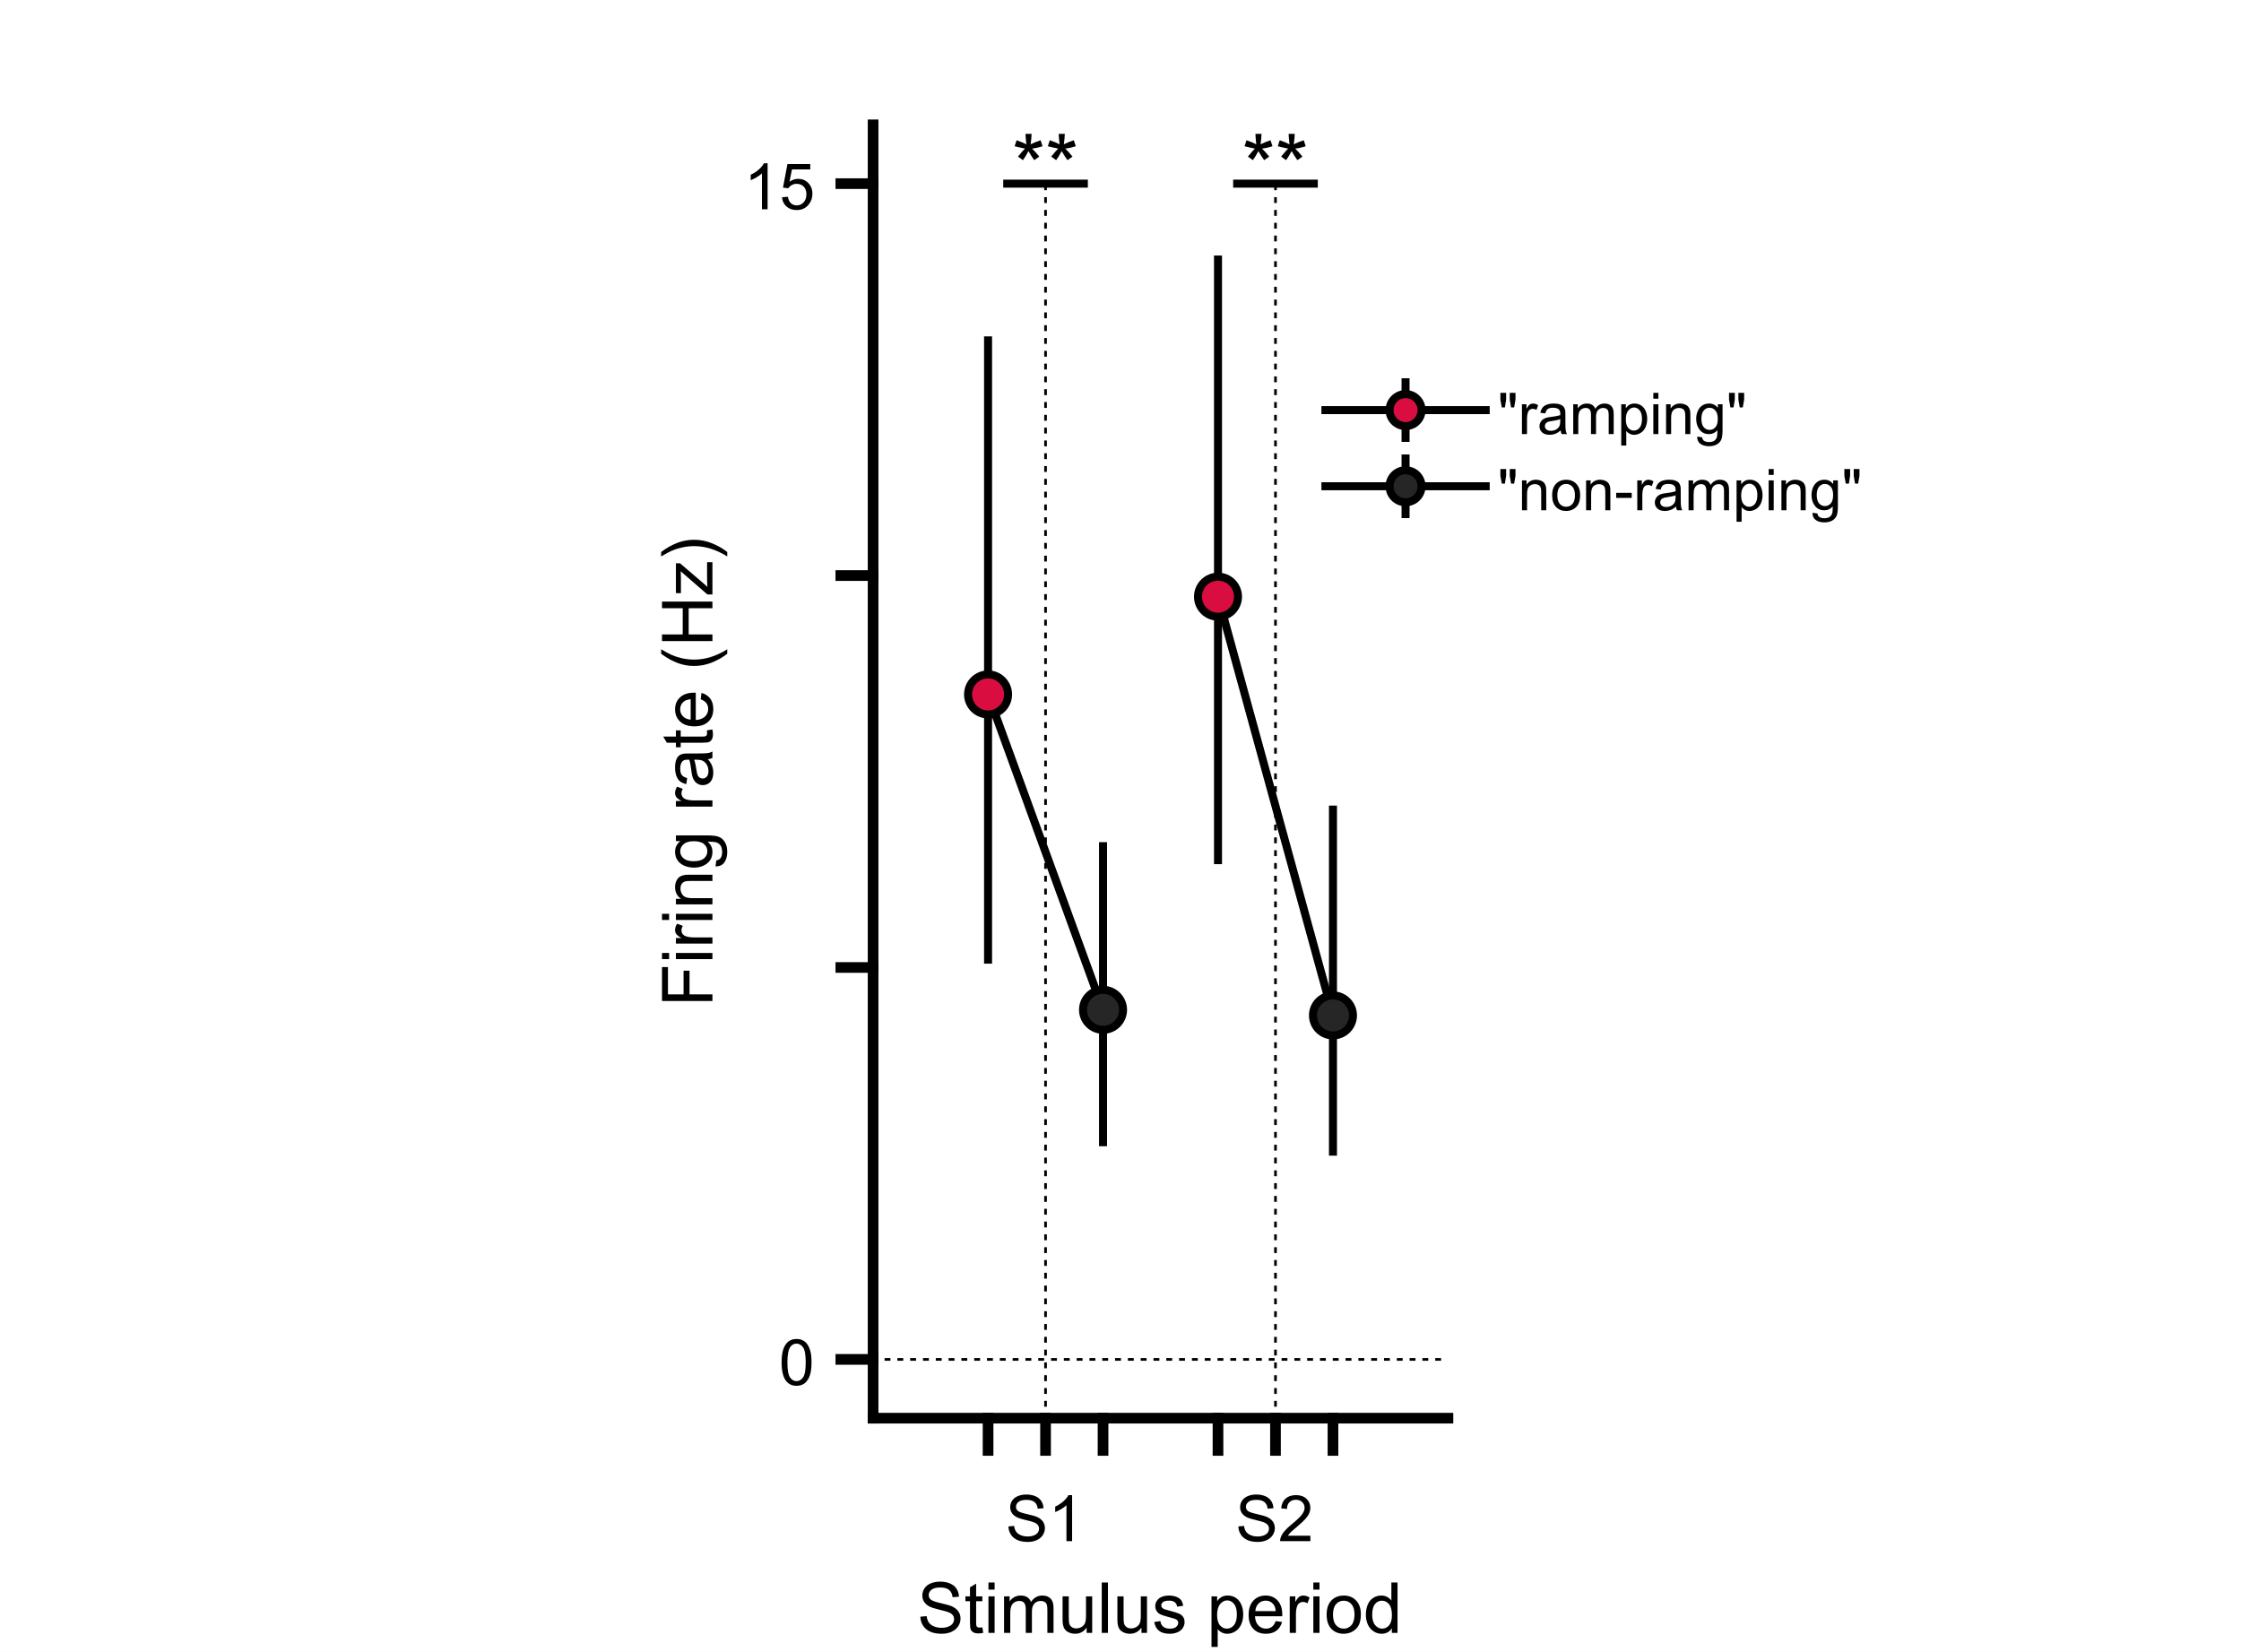 <?xml version="1.0"?>
<!DOCTYPE svg PUBLIC '-//W3C//DTD SVG 1.0//EN'
          'http://www.w3.org/TR/2001/REC-SVG-20010904/DTD/svg10.dtd'>
<svg xmlns:xlink="http://www.w3.org/1999/xlink" style="fill-opacity:1; color-rendering:auto; color-interpolation:auto; text-rendering:auto; stroke:black; stroke-linecap:square; stroke-miterlimit:10; shape-rendering:auto; stroke-opacity:1; fill:black; stroke-dasharray:none; font-weight:normal; stroke-width:1; font-family:'Dialog'; font-style:normal; stroke-linejoin:miter; font-size:12px; stroke-dashoffset:0; image-rendering:auto;" width="700" height="516" xmlns="http://www.w3.org/2000/svg"
><rect width="100%" height="100%" fill="#808080" stroke="none"/><!--Generated by the Batik Graphics2D SVG Generator--><defs id="genericDefs"
  /><g
  ><defs id="defs1"
    ><clipPath clipPathUnits="userSpaceOnUse" id="clipPath1"
      ><path d="M0 0 L700 0 L700 516 L0 516 L0 0 Z"
      /></clipPath
    ></defs
    ><g style="fill:white; stroke:white;"
    ><rect x="0" y="0" width="700" style="clip-path:url(#clipPath1); stroke:none;" height="516"
    /></g
    ><g style="fill:white; text-rendering:optimizeSpeed; color-rendering:optimizeSpeed; image-rendering:optimizeSpeed; shape-rendering:crispEdges; stroke:white; color-interpolation:sRGB;"
    ><rect x="0" width="700" height="516" y="0" style="stroke:none;"
    /></g
    ><g style="text-rendering:geometricPrecision; stroke-width:3.333; color-interpolation:linearRGB; color-rendering:optimizeQuality; image-rendering:optimizeQuality; stroke-linejoin:round;"
    ><line y2="443" style="fill:none;" x1="272.722" x2="452.278" y1="443"
      /><line y2="453.075" style="fill:none;" x1="308.633" x2="308.633" y1="443"
      /><line y2="453.075" style="fill:none;" x1="326.589" x2="326.589" y1="443"
      /><line y2="453.075" style="fill:none;" x1="344.544" x2="344.544" y1="443"
      /><line y2="453.075" style="fill:none;" x1="380.456" x2="380.456" y1="443"
      /><line y2="453.075" style="fill:none;" x1="398.411" x2="398.411" y1="443"
      /><line y2="453.075" style="fill:none;" x1="416.367" x2="416.367" y1="443"
    /></g
    ><g transform="translate(326.589,460.408)" style="font-size:20px; text-rendering:geometricPrecision; color-rendering:optimizeQuality; image-rendering:optimizeQuality; font-family:'SansSerif'; color-interpolation:linearRGB;"
    ><path style="stroke:none;" d="M-11.594 16.406 L-9.812 16.25 Q-9.688 17.312 -9.227 18 Q-8.766 18.688 -7.789 19.117 Q-6.812 19.547 -5.578 19.547 Q-4.5 19.547 -3.672 19.227 Q-2.844 18.906 -2.438 18.344 Q-2.031 17.781 -2.031 17.109 Q-2.031 16.438 -2.422 15.938 Q-2.812 15.438 -3.703 15.094 Q-4.281 14.859 -6.258 14.391 Q-8.234 13.922 -9.016 13.5 Q-10.047 12.969 -10.547 12.172 Q-11.047 11.375 -11.047 10.391 Q-11.047 9.297 -10.438 8.359 Q-9.828 7.422 -8.641 6.93 Q-7.453 6.438 -6.016 6.438 Q-4.422 6.438 -3.203 6.953 Q-1.984 7.469 -1.336 8.461 Q-0.688 9.453 -0.641 10.719 L-2.453 10.859 Q-2.594 9.5 -3.438 8.805 Q-4.281 8.109 -5.938 8.109 Q-7.656 8.109 -8.445 8.742 Q-9.234 9.375 -9.234 10.25 Q-9.234 11.031 -8.672 11.531 Q-8.125 12.031 -5.812 12.547 Q-3.5 13.062 -2.641 13.453 Q-1.391 14.031 -0.797 14.914 Q-0.203 15.797 -0.203 16.953 Q-0.203 18.094 -0.859 19.109 Q-1.516 20.125 -2.742 20.688 Q-3.969 21.25 -5.5 21.25 Q-7.438 21.25 -8.75 20.68 Q-10.062 20.109 -10.812 18.969 Q-11.562 17.828 -11.594 16.406 ZM8.293 21 L6.527 21 L6.527 9.797 Q5.902 10.406 4.871 11.008 Q3.84 11.609 3.012 11.922 L3.012 10.219 Q4.496 9.531 5.598 8.539 Q6.699 7.547 7.152 6.625 L8.293 6.625 L8.293 21 Z"
    /></g
    ><g transform="translate(398.411,460.408)" style="font-size:20px; text-rendering:geometricPrecision; color-rendering:optimizeQuality; image-rendering:optimizeQuality; font-family:'SansSerif'; color-interpolation:linearRGB;"
    ><path style="stroke:none;" d="M-11.594 16.406 L-9.812 16.25 Q-9.688 17.312 -9.227 18 Q-8.766 18.688 -7.789 19.117 Q-6.812 19.547 -5.578 19.547 Q-4.5 19.547 -3.672 19.227 Q-2.844 18.906 -2.438 18.344 Q-2.031 17.781 -2.031 17.109 Q-2.031 16.438 -2.422 15.938 Q-2.812 15.438 -3.703 15.094 Q-4.281 14.859 -6.258 14.391 Q-8.234 13.922 -9.016 13.5 Q-10.047 12.969 -10.547 12.172 Q-11.047 11.375 -11.047 10.391 Q-11.047 9.297 -10.438 8.359 Q-9.828 7.422 -8.641 6.93 Q-7.453 6.438 -6.016 6.438 Q-4.422 6.438 -3.203 6.953 Q-1.984 7.469 -1.336 8.461 Q-0.688 9.453 -0.641 10.719 L-2.453 10.859 Q-2.594 9.5 -3.438 8.805 Q-4.281 8.109 -5.938 8.109 Q-7.656 8.109 -8.445 8.742 Q-9.234 9.375 -9.234 10.25 Q-9.234 11.031 -8.672 11.531 Q-8.125 12.031 -5.812 12.547 Q-3.5 13.062 -2.641 13.453 Q-1.391 14.031 -0.797 14.914 Q-0.203 15.797 -0.203 16.953 Q-0.203 18.094 -0.859 19.109 Q-1.516 20.125 -2.742 20.688 Q-3.969 21.25 -5.5 21.25 Q-7.438 21.25 -8.75 20.68 Q-10.062 20.109 -10.812 18.969 Q-11.562 17.828 -11.594 16.406 ZM10.902 19.312 L10.902 21 L1.449 21 Q1.434 20.359 1.652 19.781 Q2.012 18.812 2.809 17.875 Q3.606 16.938 5.106 15.703 Q7.449 13.797 8.27 12.68 Q9.09 11.562 9.09 10.562 Q9.09 9.516 8.34 8.797 Q7.59 8.078 6.387 8.078 Q5.121 8.078 4.356 8.844 Q3.59 9.609 3.59 10.953 L1.777 10.766 Q1.965 8.75 3.176 7.688 Q4.387 6.625 6.434 6.625 Q8.48 6.625 9.684 7.766 Q10.887 8.906 10.887 10.594 Q10.887 11.453 10.535 12.289 Q10.184 13.125 9.371 14.039 Q8.559 14.953 6.668 16.562 Q5.074 17.891 4.629 18.359 Q4.184 18.828 3.887 19.312 L10.902 19.312 Z"
    /></g
    ><g transform="translate(362.5,487.075)" style="font-size:22px; text-rendering:geometricPrecision; color-rendering:optimizeQuality; image-rendering:optimizeQuality; font-family:'SansSerif'; color-interpolation:linearRGB;"
    ><path style="stroke:none;" d="M-75.016 17.938 L-73.047 17.766 Q-72.906 18.953 -72.398 19.711 Q-71.891 20.469 -70.812 20.938 Q-69.734 21.406 -68.391 21.406 Q-67.203 21.406 -66.289 21.047 Q-65.375 20.688 -64.93 20.07 Q-64.484 19.453 -64.484 18.719 Q-64.484 17.984 -64.914 17.43 Q-65.344 16.875 -66.328 16.5 Q-66.969 16.25 -69.141 15.734 Q-71.312 15.219 -72.172 14.75 Q-73.297 14.156 -73.852 13.281 Q-74.406 12.406 -74.406 11.328 Q-74.406 10.125 -73.734 9.094 Q-73.062 8.062 -71.758 7.523 Q-70.453 6.984 -68.859 6.984 Q-67.109 6.984 -65.773 7.547 Q-64.438 8.109 -63.719 9.203 Q-63 10.297 -62.953 11.688 L-64.953 11.844 Q-65.109 10.344 -66.039 9.578 Q-66.969 8.812 -68.781 8.812 Q-70.672 8.812 -71.539 9.508 Q-72.406 10.203 -72.406 11.188 Q-72.406 12.031 -71.781 12.578 Q-71.188 13.125 -68.648 13.703 Q-66.109 14.281 -65.156 14.703 Q-63.781 15.344 -63.125 16.312 Q-62.469 17.281 -62.469 18.547 Q-62.469 19.812 -63.195 20.922 Q-63.922 22.031 -65.266 22.648 Q-66.609 23.266 -68.297 23.266 Q-70.438 23.266 -71.883 22.641 Q-73.328 22.016 -74.148 20.766 Q-74.969 19.516 -75.016 17.938 ZM-55.654 21.266 L-55.373 22.984 Q-56.185 23.156 -56.842 23.156 Q-57.889 23.156 -58.467 22.82 Q-59.045 22.484 -59.279 21.945 Q-59.514 21.406 -59.514 19.656 L-59.514 13.094 L-60.935 13.094 L-60.935 11.594 L-59.514 11.594 L-59.514 8.766 L-57.592 7.609 L-57.592 11.594 L-55.654 11.594 L-55.654 13.094 L-57.592 13.094 L-57.592 19.766 Q-57.592 20.594 -57.49 20.828 Q-57.389 21.062 -57.162 21.203 Q-56.935 21.344 -56.498 21.344 Q-56.185 21.344 -55.654 21.266 ZM-53.745 9.469 L-53.745 7.25 L-51.823 7.25 L-51.823 9.469 L-53.745 9.469 ZM-53.745 23 L-53.745 11.594 L-51.823 11.594 L-51.823 23 L-53.745 23 ZM-48.873 23 L-48.873 11.594 L-47.139 11.594 L-47.139 13.188 Q-46.607 12.359 -45.717 11.844 Q-44.826 11.328 -43.685 11.328 Q-42.42 11.328 -41.607 11.859 Q-40.795 12.391 -40.467 13.328 Q-39.107 11.328 -36.935 11.328 Q-35.248 11.328 -34.334 12.273 Q-33.42 13.219 -33.42 15.172 L-33.42 23 L-35.342 23 L-35.342 15.812 Q-35.342 14.656 -35.529 14.141 Q-35.717 13.625 -36.209 13.32 Q-36.701 13.016 -37.373 13.016 Q-38.576 13.016 -39.373 13.812 Q-40.17 14.609 -40.17 16.375 L-40.17 23 L-42.092 23 L-42.092 15.594 Q-42.092 14.297 -42.568 13.656 Q-43.045 13.016 -44.123 13.016 Q-44.935 13.016 -45.631 13.445 Q-46.326 13.875 -46.631 14.695 Q-46.935 15.516 -46.935 17.078 L-46.935 23 L-48.873 23 ZM-23.078 23 L-23.078 21.328 Q-24.406 23.266 -26.688 23.266 Q-27.703 23.266 -28.578 22.875 Q-29.453 22.484 -29.875 21.898 Q-30.297 21.312 -30.469 20.469 Q-30.594 19.891 -30.594 18.656 L-30.594 11.594 L-28.656 11.594 L-28.656 17.922 Q-28.656 19.438 -28.547 19.953 Q-28.359 20.719 -27.766 21.156 Q-27.172 21.594 -26.312 21.594 Q-25.438 21.594 -24.672 21.148 Q-23.906 20.703 -23.594 19.938 Q-23.281 19.172 -23.281 17.703 L-23.281 11.594 L-21.344 11.594 L-21.344 23 L-23.078 23 ZM-18.358 23 L-18.358 7.25 L-16.421 7.25 L-16.421 23 L-18.358 23 ZM-5.955 23 L-5.955 21.328 Q-7.283 23.266 -9.565 23.266 Q-10.58 23.266 -11.455 22.875 Q-12.33 22.484 -12.752 21.898 Q-13.174 21.312 -13.346 20.469 Q-13.471 19.891 -13.471 18.656 L-13.471 11.594 L-11.533 11.594 L-11.533 17.922 Q-11.533 19.438 -11.424 19.953 Q-11.236 20.719 -10.643 21.156 Q-10.049 21.594 -9.19 21.594 Q-8.315 21.594 -7.549 21.148 Q-6.783 20.703 -6.471 19.938 Q-6.158 19.172 -6.158 17.703 L-6.158 11.594 L-4.221 11.594 L-4.221 23 L-5.955 23 ZM-1.97 19.594 L-0.048 19.297 Q0.108 20.438 0.843 21.055 Q1.577 21.672 2.905 21.672 Q4.233 21.672 4.882 21.125 Q5.53 20.578 5.53 19.859 Q5.53 19.203 4.952 18.828 Q4.561 18.562 2.983 18.172 Q0.843 17.625 0.022 17.234 Q-0.798 16.844 -1.22 16.148 Q-1.642 15.453 -1.642 14.625 Q-1.642 13.859 -1.29 13.211 Q-0.939 12.562 -0.345 12.125 Q0.108 11.797 0.89 11.562 Q1.671 11.328 2.562 11.328 Q3.905 11.328 4.921 11.719 Q5.936 12.109 6.421 12.766 Q6.905 13.422 7.077 14.531 L5.186 14.797 Q5.061 13.906 4.444 13.414 Q3.827 12.922 2.702 12.922 Q1.358 12.922 0.796 13.359 Q0.233 13.797 0.233 14.391 Q0.233 14.766 0.468 15.078 Q0.702 15.391 1.202 15.594 Q1.499 15.688 2.905 16.078 Q4.968 16.625 5.78 16.977 Q6.593 17.328 7.054 17.992 Q7.515 18.656 7.515 19.641 Q7.515 20.609 6.952 21.469 Q6.39 22.328 5.319 22.797 Q4.249 23.266 2.905 23.266 Q0.686 23.266 -0.477 22.336 Q-1.642 21.406 -1.97 19.594 ZM15.924 27.375 L15.924 11.594 L17.689 11.594 L17.689 13.078 Q18.299 12.203 19.088 11.766 Q19.877 11.328 20.986 11.328 Q22.455 11.328 23.572 12.086 Q24.689 12.844 25.26 14.211 Q25.83 15.578 25.83 17.203 Q25.83 18.953 25.197 20.359 Q24.564 21.766 23.369 22.516 Q22.174 23.266 20.846 23.266 Q19.893 23.266 19.119 22.852 Q18.346 22.438 17.861 21.812 L17.861 27.375 L15.924 27.375 ZM17.674 17.359 Q17.674 19.562 18.564 20.617 Q19.455 21.672 20.721 21.672 Q22.018 21.672 22.932 20.578 Q23.846 19.484 23.846 17.203 Q23.846 15.016 22.947 13.93 Q22.049 12.844 20.814 12.844 Q19.58 12.844 18.627 14 Q17.674 15.156 17.674 17.359 ZM35.972 19.328 L37.972 19.578 Q37.487 21.328 36.214 22.297 Q34.94 23.266 32.94 23.266 Q30.44 23.266 28.98 21.719 Q27.519 20.172 27.519 17.391 Q27.519 14.516 28.995 12.922 Q30.472 11.328 32.847 11.328 Q35.128 11.328 36.581 12.891 Q38.034 14.453 38.034 17.281 Q38.034 17.453 38.019 17.797 L29.503 17.797 Q29.612 19.672 30.573 20.672 Q31.534 21.672 32.956 21.672 Q34.019 21.672 34.769 21.109 Q35.519 20.547 35.972 19.328 ZM29.612 16.203 L35.987 16.203 Q35.862 14.766 35.253 14.047 Q34.331 12.922 32.862 12.922 Q31.534 12.922 30.628 13.812 Q29.722 14.703 29.612 16.203 ZM40.363 23 L40.363 11.594 L42.113 11.594 L42.113 13.328 Q42.77 12.109 43.34 11.719 Q43.91 11.328 44.582 11.328 Q45.566 11.328 46.566 11.953 L45.91 13.75 Q45.191 13.328 44.488 13.328 Q43.848 13.328 43.348 13.711 Q42.848 14.094 42.629 14.766 Q42.301 15.797 42.301 17.031 L42.301 23 L40.363 23 ZM47.736 9.469 L47.736 7.25 L49.658 7.25 L49.658 9.469 L47.736 9.469 ZM47.736 23 L47.736 11.594 L49.658 11.594 L49.658 23 L47.736 23 ZM51.89 17.297 Q51.89 14.125 53.655 12.594 Q55.124 11.328 57.233 11.328 Q59.593 11.328 61.085 12.875 Q62.577 14.422 62.577 17.141 Q62.577 19.344 61.913 20.602 Q61.249 21.859 59.991 22.562 Q58.733 23.266 57.233 23.266 Q54.843 23.266 53.366 21.727 Q51.89 20.188 51.89 17.297 ZM53.874 17.297 Q53.874 19.484 54.827 20.578 Q55.78 21.672 57.233 21.672 Q58.671 21.672 59.632 20.57 Q60.593 19.469 60.593 17.234 Q60.593 15.109 59.632 14.023 Q58.671 12.938 57.233 12.938 Q55.78 12.938 54.827 14.023 Q53.874 15.109 53.874 17.297 ZM72.25 23 L72.25 21.562 Q71.156 23.266 69.047 23.266 Q67.688 23.266 66.547 22.508 Q65.406 21.75 64.773 20.406 Q64.141 19.062 64.141 17.312 Q64.141 15.594 64.711 14.203 Q65.281 12.812 66.422 12.07 Q67.562 11.328 68.969 11.328 Q70 11.328 70.805 11.766 Q71.609 12.203 72.109 12.906 L72.109 7.25 L74.031 7.25 L74.031 23 L72.25 23 ZM66.125 17.312 Q66.125 19.5 67.055 20.586 Q67.984 21.672 69.234 21.672 Q70.5 21.672 71.391 20.633 Q72.281 19.594 72.281 17.469 Q72.281 15.125 71.375 14.031 Q70.469 12.938 69.156 12.938 Q67.859 12.938 66.992 13.992 Q66.125 15.047 66.125 17.312 Z"
    /></g
    ><g style="text-rendering:geometricPrecision; stroke-width:3.333; color-interpolation:linearRGB; color-rendering:optimizeQuality; image-rendering:optimizeQuality; stroke-linejoin:round;"
    ><line y2="39" style="fill:none;" x1="272.722" x2="272.722" y1="443"
      /><line y2="424.636" style="fill:none;" x1="272.722" x2="262.647" y1="424.636"
      /><line y2="302.212" style="fill:none;" x1="272.722" x2="262.647" y1="302.212"
      /><line y2="179.788" style="fill:none;" x1="272.722" x2="262.647" y1="179.788"
      /><line y2="57.364" style="fill:none;" x1="272.722" x2="262.647" y1="57.364"
    /></g
    ><g transform="translate(255.314,424.636)" style="font-size:20px; text-rendering:geometricPrecision; color-rendering:optimizeQuality; image-rendering:optimizeQuality; font-family:'SansSerif'; color-interpolation:linearRGB;"
    ><path style="stroke:none;" d="M-11.172 0.938 Q-11.172 -1.594 -10.648 -3.148 Q-10.125 -4.703 -9.094 -5.539 Q-8.062 -6.375 -6.5 -6.375 Q-5.344 -6.375 -4.477 -5.914 Q-3.609 -5.453 -3.047 -4.578 Q-2.484 -3.703 -2.156 -2.445 Q-1.828 -1.188 -1.828 0.938 Q-1.828 3.453 -2.352 5 Q-2.875 6.547 -3.898 7.398 Q-4.922 8.25 -6.5 8.25 Q-8.578 8.25 -9.75 6.766 Q-11.172 4.969 -11.172 0.938 ZM-9.359 0.938 Q-9.359 4.469 -8.539 5.633 Q-7.719 6.797 -6.5 6.797 Q-5.297 6.797 -4.469 5.625 Q-3.641 4.453 -3.641 0.938 Q-3.641 -2.594 -4.469 -3.758 Q-5.297 -4.922 -6.516 -4.922 Q-7.734 -4.922 -8.453 -3.891 Q-9.359 -2.594 -9.359 0.938 Z"
    /></g
    ><g transform="translate(255.314,57.364)" style="font-size:20px; text-rendering:geometricPrecision; color-rendering:optimizeQuality; image-rendering:optimizeQuality; font-family:'SansSerif'; color-interpolation:linearRGB;"
    ><path style="stroke:none;" d="M-15.547 8 L-17.312 8 L-17.312 -3.203 Q-17.938 -2.594 -18.969 -1.992 Q-20 -1.391 -20.828 -1.078 L-20.828 -2.781 Q-19.344 -3.469 -18.242 -4.461 Q-17.141 -5.453 -16.688 -6.375 L-15.547 -6.375 L-15.547 8 ZM-11.049 4.25 L-9.205 4.094 Q-9.002 5.438 -8.252 6.117 Q-7.502 6.797 -6.439 6.797 Q-5.174 6.797 -4.299 5.844 Q-3.424 4.891 -3.424 3.297 Q-3.424 1.797 -4.268 0.93 Q-5.111 0.062 -6.471 0.062 Q-7.33 0.062 -8.01 0.445 Q-8.69 0.828 -9.08 1.453 L-10.736 1.234 L-9.346 -6.125 L-2.221 -6.125 L-2.221 -4.438 L-7.939 -4.438 L-8.705 -0.594 Q-7.424 -1.5 -6.002 -1.5 Q-4.127 -1.5 -2.838 -0.195 Q-1.549 1.109 -1.549 3.141 Q-1.549 5.094 -2.689 6.5 Q-4.064 8.25 -6.439 8.25 Q-8.393 8.25 -9.635 7.156 Q-10.877 6.062 -11.049 4.25 Z"
    /></g
    ><g transform="translate(227.536,241) rotate(-90)" style="font-size:22px; text-rendering:geometricPrecision; color-rendering:optimizeQuality; image-rendering:optimizeQuality; font-family:'SansSerif'; color-interpolation:linearRGB;"
    ><path style="stroke:none;" d="M-71.688 -5 L-71.688 -20.75 L-61.078 -20.75 L-61.078 -18.891 L-69.609 -18.891 L-69.609 -14.016 L-62.219 -14.016 L-62.219 -12.156 L-69.609 -12.156 L-69.609 -5 L-71.688 -5 ZM-58.593 -18.531 L-58.593 -20.75 L-56.671 -20.75 L-56.671 -18.531 L-58.593 -18.531 ZM-58.593 -5 L-58.593 -16.406 L-56.671 -16.406 L-56.671 -5 L-58.593 -5 ZM-53.752 -5 L-53.752 -16.406 L-52.002 -16.406 L-52.002 -14.672 Q-51.346 -15.891 -50.775 -16.281 Q-50.205 -16.672 -49.533 -16.672 Q-48.549 -16.672 -47.549 -16.047 L-48.205 -14.25 Q-48.924 -14.672 -49.627 -14.672 Q-50.268 -14.672 -50.768 -14.289 Q-51.268 -13.906 -51.486 -13.234 Q-51.815 -12.203 -51.815 -10.969 L-51.815 -5 L-53.752 -5 ZM-46.379 -18.531 L-46.379 -20.75 L-44.457 -20.75 L-44.457 -18.531 L-46.379 -18.531 ZM-46.379 -5 L-46.379 -16.406 L-44.457 -16.406 L-44.457 -5 L-46.379 -5 ZM-41.507 -5 L-41.507 -16.406 L-39.773 -16.406 L-39.773 -14.781 Q-38.507 -16.672 -36.132 -16.672 Q-35.101 -16.672 -34.241 -16.297 Q-33.382 -15.922 -32.952 -15.32 Q-32.523 -14.719 -32.351 -13.891 Q-32.241 -13.359 -32.241 -12.016 L-32.241 -5 L-34.179 -5 L-34.179 -11.938 Q-34.179 -13.125 -34.398 -13.711 Q-34.616 -14.297 -35.194 -14.641 Q-35.773 -14.984 -36.554 -14.984 Q-37.788 -14.984 -38.679 -14.203 Q-39.569 -13.422 -39.569 -11.234 L-39.569 -5 L-41.507 -5 ZM-29.631 -4.047 L-27.756 -3.781 Q-27.631 -2.906 -27.1 -2.5 Q-26.381 -1.969 -25.131 -1.969 Q-23.787 -1.969 -23.053 -2.508 Q-22.318 -3.047 -22.068 -4.016 Q-21.912 -4.609 -21.928 -6.5 Q-23.193 -5 -25.084 -5 Q-27.443 -5 -28.732 -6.695 Q-30.021 -8.391 -30.021 -10.766 Q-30.021 -12.406 -29.428 -13.781 Q-28.834 -15.156 -27.709 -15.914 Q-26.584 -16.672 -25.068 -16.672 Q-23.053 -16.672 -21.74 -15.031 L-21.74 -16.406 L-19.959 -16.406 L-19.959 -6.547 Q-19.959 -3.875 -20.506 -2.766 Q-21.053 -1.656 -22.225 -1.016 Q-23.396 -0.375 -25.115 -0.375 Q-27.162 -0.375 -28.42 -1.289 Q-29.678 -2.203 -29.631 -4.047 ZM-28.021 -10.906 Q-28.021 -8.656 -27.131 -7.625 Q-26.24 -6.594 -24.896 -6.594 Q-23.568 -6.594 -22.67 -7.625 Q-21.771 -8.656 -21.771 -10.844 Q-21.771 -12.938 -22.701 -14 Q-23.631 -15.062 -24.928 -15.062 Q-26.225 -15.062 -27.123 -14.016 Q-28.021 -12.969 -28.021 -10.906 ZM-10.955 -5 L-10.955 -16.406 L-9.205 -16.406 L-9.205 -14.672 Q-8.549 -15.891 -7.979 -16.281 Q-7.408 -16.672 -6.736 -16.672 Q-5.752 -16.672 -4.752 -16.047 L-5.408 -14.25 Q-6.127 -14.672 -6.83 -14.672 Q-7.471 -14.672 -7.971 -14.289 Q-8.471 -13.906 -8.69 -13.234 Q-9.018 -12.203 -9.018 -10.969 L-9.018 -5 L-10.955 -5 ZM3.84 -6.406 Q2.777 -5.5 1.777 -5.117 Q0.777 -4.734 -0.363 -4.734 Q-2.238 -4.734 -3.246 -5.656 Q-4.254 -6.578 -4.254 -8.016 Q-4.254 -8.844 -3.871 -9.539 Q-3.488 -10.234 -2.871 -10.648 Q-2.254 -11.062 -1.488 -11.281 Q-0.91 -11.438 0.231 -11.578 Q2.574 -11.859 3.684 -12.234 Q3.699 -12.641 3.699 -12.75 Q3.699 -13.922 3.152 -14.406 Q2.402 -15.062 0.949 -15.062 Q-0.426 -15.062 -1.074 -14.586 Q-1.723 -14.109 -2.035 -12.891 L-3.926 -13.156 Q-3.66 -14.375 -3.074 -15.117 Q-2.488 -15.859 -1.371 -16.266 Q-0.254 -16.672 1.23 -16.672 Q2.684 -16.672 3.598 -16.328 Q4.512 -15.984 4.941 -15.461 Q5.371 -14.938 5.543 -14.141 Q5.637 -13.641 5.637 -12.359 L5.637 -9.781 Q5.637 -7.078 5.762 -6.367 Q5.887 -5.656 6.246 -5 L4.231 -5 Q3.934 -5.609 3.84 -6.406 ZM3.684 -10.719 Q2.637 -10.297 0.527 -10 Q-0.66 -9.828 -1.16 -9.609 Q-1.66 -9.391 -1.926 -8.977 Q-2.191 -8.562 -2.191 -8.062 Q-2.191 -7.281 -1.605 -6.766 Q-1.02 -6.25 0.105 -6.25 Q1.23 -6.25 2.098 -6.742 Q2.965 -7.234 3.371 -8.078 Q3.684 -8.734 3.684 -10.016 L3.684 -10.719 ZM12.856 -6.734 L13.138 -5.016 Q12.325 -4.844 11.669 -4.844 Q10.622 -4.844 10.044 -5.18 Q9.466 -5.516 9.231 -6.055 Q8.997 -6.594 8.997 -8.344 L8.997 -14.906 L7.575 -14.906 L7.575 -16.406 L8.997 -16.406 L8.997 -19.234 L10.919 -20.391 L10.919 -16.406 L12.856 -16.406 L12.856 -14.906 L10.919 -14.906 L10.919 -8.234 Q10.919 -7.406 11.021 -7.172 Q11.122 -6.938 11.349 -6.797 Q11.575 -6.656 12.013 -6.656 Q12.325 -6.656 12.856 -6.734 ZM22.562 -8.672 L24.562 -8.422 Q24.078 -6.672 22.805 -5.703 Q21.531 -4.734 19.531 -4.734 Q17.031 -4.734 15.57 -6.281 Q14.109 -7.828 14.109 -10.609 Q14.109 -13.484 15.586 -15.078 Q17.062 -16.672 19.438 -16.672 Q21.719 -16.672 23.172 -15.109 Q24.625 -13.547 24.625 -10.719 Q24.625 -10.547 24.609 -10.203 L16.094 -10.203 Q16.203 -8.328 17.164 -7.328 Q18.125 -6.328 19.547 -6.328 Q20.609 -6.328 21.359 -6.891 Q22.109 -7.453 22.562 -8.672 ZM16.203 -11.797 L22.578 -11.797 Q22.453 -13.234 21.844 -13.953 Q20.922 -15.078 19.453 -15.078 Q18.125 -15.078 17.219 -14.188 Q16.312 -13.297 16.203 -11.797 ZM36.785 -0.375 Q35.191 -2.391 34.082 -5.094 Q32.973 -7.797 32.973 -10.703 Q32.973 -13.266 33.801 -15.609 Q34.77 -18.328 36.785 -21.016 L38.176 -21.016 Q36.879 -18.781 36.457 -17.828 Q35.801 -16.344 35.426 -14.734 Q34.957 -12.719 34.957 -10.688 Q34.957 -5.531 38.176 -0.375 L36.785 -0.375 ZM40.736 -5 L40.736 -20.75 L42.815 -20.75 L42.815 -14.281 L51.002 -14.281 L51.002 -20.75 L53.08 -20.75 L53.08 -5 L51.002 -5 L51.002 -12.422 L42.815 -12.422 L42.815 -5 L40.736 -5 ZM55.296 -5 L55.296 -6.562 L62.546 -14.906 Q61.312 -14.844 60.374 -14.844 L55.718 -14.844 L55.718 -16.406 L65.046 -16.406 L65.046 -15.125 L58.858 -7.891 L57.671 -6.562 Q58.968 -6.672 60.108 -6.672 L65.39 -6.672 L65.39 -5 L55.296 -5 ZM68.577 -0.375 L67.186 -0.375 Q70.405 -5.531 70.405 -10.688 Q70.405 -12.719 69.936 -14.703 Q69.577 -16.312 68.921 -17.797 Q68.499 -18.766 67.186 -21.016 L68.577 -21.016 Q70.593 -18.328 71.561 -15.609 Q72.39 -13.266 72.39 -10.703 Q72.39 -7.797 71.28 -5.094 Q70.171 -2.391 68.577 -0.375 Z"
    /></g
    ><g style="stroke-linecap:butt; text-rendering:geometricPrecision; color-rendering:optimizeQuality; image-rendering:optimizeQuality; stroke-linejoin:round; color-interpolation:linearRGB; stroke-width:2.5;"
    ><line y2="315.443" style="fill:none;" x1="308.633" x2="344.544" y1="216.921"
      /><line y2="299.764" style="fill:none;" x1="308.633" x2="308.633" y1="216.921"
      /><line y2="106.327" style="fill:none;" x1="308.633" x2="308.633" y1="216.921"
    /></g
    ><g transform="translate(308.633,216.921)" style="fill:rgb(217,13,64); text-rendering:geometricPrecision; color-rendering:optimizeQuality; image-rendering:optimizeQuality; color-interpolation:linearRGB; stroke:rgb(217,13,64);"
    ><circle r="6.25" style="stroke:none;" cx="0" cy="0"
    /></g
    ><g transform="translate(308.633,216.921)" style="stroke-linecap:butt; text-rendering:geometricPrecision; color-rendering:optimizeQuality; image-rendering:optimizeQuality; stroke-linejoin:round; color-interpolation:linearRGB; stroke-width:2.5;"
    ><path style="stroke:none;" d="M0 -5 C2.761 -5 5 -2.761 5 0 L5 0 C5 2.761 2.761 5 -0 5 C-2.761 5 -5 2.761 -5 -0 C-5 -2.761 -2.761 -5 0 -5 ZM0 -7.5 C-4.142 -7.5 -7.5 -4.142 -7.5 -0 C-7.5 4.142 -4.142 7.5 -0 7.5 C4.142 7.5 7.5 4.142 7.5 0 L7.5 0 C7.5 -4.142 4.142 -7.5 0 -7.5 Z"
      /><line transform="translate(-308.633,-216.921)" x1="344.544" x2="344.544" y1="315.443" style="fill:none;" y2="356.801"
      /><line transform="translate(-308.633,-216.921)" x1="344.544" x2="344.544" y1="315.443" style="fill:none;" y2="264.322"
    /></g
    ><g transform="translate(344.544,315.443)" style="fill:rgb(38,38,38); text-rendering:geometricPrecision; color-rendering:optimizeQuality; image-rendering:optimizeQuality; color-interpolation:linearRGB; stroke:rgb(38,38,38);"
    ><circle r="6.25" style="stroke:none;" cx="0" cy="0"
    /></g
    ><g transform="translate(344.544,315.443)" style="stroke-linecap:butt; text-rendering:geometricPrecision; color-rendering:optimizeQuality; image-rendering:optimizeQuality; stroke-linejoin:round; color-interpolation:linearRGB; stroke-width:2.5;"
    ><path style="stroke:none;" d="M0 -5 C2.761 -5 5 -2.761 5 0 L5 0 C5 2.761 2.761 5 -0 5 C-2.761 5 -5 2.761 -5 -0 C-5 -2.761 -2.761 -5 0 -5 ZM0 -7.5 C-4.142 -7.5 -7.5 -4.142 -7.5 -0 C-7.5 4.142 -4.142 7.5 -0 7.5 C4.142 7.5 7.5 4.142 7.5 0 L7.5 0 C7.5 -4.142 4.142 -7.5 0 -7.5 Z"
      /><line transform="translate(-344.544,-315.443)" x1="380.456" x2="416.367" y1="186.389" style="fill:none;" y2="317.189"
      /><line transform="translate(-344.544,-315.443)" x1="380.456" x2="380.456" y1="186.389" style="fill:none;" y2="268.68"
      /><line transform="translate(-344.544,-315.443)" x1="380.456" x2="380.456" y1="186.389" style="fill:none;" y2="81.068"
    /></g
    ><g transform="translate(380.456,186.389)" style="fill:rgb(217,13,64); text-rendering:geometricPrecision; color-rendering:optimizeQuality; image-rendering:optimizeQuality; color-interpolation:linearRGB; stroke:rgb(217,13,64);"
    ><circle r="6.25" style="stroke:none;" cx="0" cy="0"
    /></g
    ><g transform="translate(380.456,186.389)" style="stroke-linecap:butt; text-rendering:geometricPrecision; color-rendering:optimizeQuality; image-rendering:optimizeQuality; stroke-linejoin:round; color-interpolation:linearRGB; stroke-width:2.5;"
    ><path style="stroke:none;" d="M0 -5 C2.761 -5 5 -2.761 5 0 L5 0 C5 2.761 2.761 5 -0 5 C-2.761 5 -5 2.761 -5 -0 C-5 -2.761 -2.761 -5 0 -5 ZM0 -7.5 C-4.142 -7.5 -7.5 -4.142 -7.5 -0 C-7.5 4.142 -4.142 7.5 -0 7.5 C4.142 7.5 7.5 4.142 7.5 0 L7.5 0 C7.5 -4.142 4.142 -7.5 0 -7.5 Z"
      /><line transform="translate(-380.456,-186.389)" x1="416.367" x2="416.367" y1="317.189" style="fill:none;" y2="359.743"
      /><line transform="translate(-380.456,-186.389)" x1="416.367" x2="416.367" y1="317.189" style="fill:none;" y2="252.902"
    /></g
    ><g transform="translate(416.367,317.189)" style="fill:rgb(38,38,38); text-rendering:geometricPrecision; color-rendering:optimizeQuality; image-rendering:optimizeQuality; color-interpolation:linearRGB; stroke:rgb(38,38,38);"
    ><circle r="6.25" style="stroke:none;" cx="0" cy="0"
    /></g
    ><g transform="translate(416.367,317.189)" style="stroke-linecap:butt; text-rendering:geometricPrecision; color-rendering:optimizeQuality; image-rendering:optimizeQuality; stroke-linejoin:round; color-interpolation:linearRGB; stroke-width:2.5;"
    ><path style="stroke:none;" d="M0 -5 C2.761 -5 5 -2.761 5 0 L5 0 C5 2.761 2.761 5 -0 5 C-2.761 5 -5 2.761 -5 -0 C-5 -2.761 -2.761 -5 0 -5 ZM0 -7.5 C-4.142 -7.5 -7.5 -4.142 -7.5 -0 C-7.5 4.142 -4.142 7.5 -0 7.5 C4.142 7.5 7.5 4.142 7.5 0 L7.5 0 C7.5 -4.142 4.142 -7.5 0 -7.5 Z"
    /></g
    ><g style="stroke-linecap:butt; text-rendering:geometricPrecision; image-rendering:optimizeQuality; color-rendering:optimizeQuality; stroke-linejoin:bevel; stroke-dasharray:1,3; color-interpolation:linearRGB; stroke-width:0.833; stroke-miterlimit:1;"
    ><line y2="424.636" style="fill:none;" x1="272.722" x2="452.278" y1="424.636"
      /><line y2="57.364" style="fill:none;" x1="326.589" x2="326.589" y1="443"
    /></g
    ><g style="stroke-linecap:butt; text-rendering:geometricPrecision; color-rendering:optimizeQuality; image-rendering:optimizeQuality; stroke-linejoin:round; color-interpolation:linearRGB; stroke-width:2.5;"
    ><line y2="57.364" style="fill:none;" x1="314.618" x2="338.559" y1="57.364"
    /></g
    ><g transform="translate(326.589,67.464)" style="font-size:26.667px; text-rendering:geometricPrecision; color-rendering:optimizeQuality; image-rendering:optimizeQuality; font-family:'SansSerif'; color-interpolation:linearRGB;"
    ><path style="stroke:none;" d="M-9.656 -21.781 L-9.047 -23.656 Q-6.953 -22.922 -6 -22.375 Q-6.25 -24.766 -6.266 -25.656 L-4.359 -25.656 Q-4.391 -24.359 -4.656 -22.391 Q-3.297 -23.078 -1.547 -23.656 L-0.938 -21.781 Q-2.609 -21.234 -4.219 -21.047 Q-3.422 -20.344 -1.953 -18.547 L-3.531 -17.438 Q-4.297 -18.469 -5.344 -20.266 Q-6.328 -18.406 -7.062 -17.438 L-8.609 -18.547 Q-7.078 -20.438 -6.422 -21.047 Q-8.125 -21.375 -9.656 -21.781 ZM0.717 -21.781 L1.327 -23.656 Q3.42 -22.922 4.374 -22.375 Q4.124 -24.766 4.108 -25.656 L6.014 -25.656 Q5.983 -24.359 5.717 -22.391 Q7.077 -23.078 8.827 -23.656 L9.436 -21.781 Q7.764 -21.234 6.155 -21.047 Q6.952 -20.344 8.42 -18.547 L6.842 -17.438 Q6.077 -18.469 5.03 -20.266 Q4.045 -18.406 3.311 -17.438 L1.764 -18.547 Q3.295 -20.438 3.952 -21.047 Q2.249 -21.375 0.717 -21.781 Z"
    /></g
    ><g style="stroke-linecap:butt; text-rendering:geometricPrecision; image-rendering:optimizeQuality; color-rendering:optimizeQuality; stroke-linejoin:bevel; stroke-dasharray:1,3; color-interpolation:linearRGB; stroke-width:0.833; stroke-miterlimit:1;"
    ><line y2="57.364" style="fill:none;" x1="398.411" x2="398.411" y1="443"
    /></g
    ><g style="stroke-linecap:butt; text-rendering:geometricPrecision; color-rendering:optimizeQuality; image-rendering:optimizeQuality; stroke-linejoin:round; color-interpolation:linearRGB; stroke-width:2.5;"
    ><line y2="57.364" style="fill:none;" x1="386.441" x2="410.382" y1="57.364"
    /></g
    ><g transform="translate(398.411,67.464)" style="font-size:26.667px; text-rendering:geometricPrecision; color-rendering:optimizeQuality; image-rendering:optimizeQuality; font-family:'SansSerif'; color-interpolation:linearRGB;"
    ><path style="stroke:none;" d="M-9.656 -21.781 L-9.047 -23.656 Q-6.953 -22.922 -6 -22.375 Q-6.25 -24.766 -6.266 -25.656 L-4.359 -25.656 Q-4.391 -24.359 -4.656 -22.391 Q-3.297 -23.078 -1.547 -23.656 L-0.938 -21.781 Q-2.609 -21.234 -4.219 -21.047 Q-3.422 -20.344 -1.953 -18.547 L-3.531 -17.438 Q-4.297 -18.469 -5.344 -20.266 Q-6.328 -18.406 -7.062 -17.438 L-8.609 -18.547 Q-7.078 -20.438 -6.422 -21.047 Q-8.125 -21.375 -9.656 -21.781 ZM0.717 -21.781 L1.327 -23.656 Q3.42 -22.922 4.374 -22.375 Q4.124 -24.766 4.108 -25.656 L6.014 -25.656 Q5.983 -24.359 5.717 -22.391 Q7.077 -23.078 8.827 -23.656 L9.436 -21.781 Q7.764 -21.234 6.155 -21.047 Q6.952 -20.344 8.42 -18.547 L6.842 -17.438 Q6.077 -18.469 5.03 -20.266 Q4.045 -18.406 3.311 -17.438 L1.764 -18.547 Q3.295 -20.438 3.952 -21.047 Q2.249 -21.375 0.717 -21.781 Z"
    /></g
    ><g transform="translate(467.833,128.102)" style="font-size:18px; text-rendering:geometricPrecision; color-rendering:optimizeQuality; image-rendering:optimizeQuality; font-family:'SansSerif'; color-interpolation:linearRGB;"
    ><path style="stroke:none;" d="M1.266 -0.828 L0.828 -3.281 L0.828 -5.391 L2.625 -5.391 L2.625 -3.281 L2.234 -0.828 L1.266 -0.828 ZM4.172 -0.828 L3.75 -3.281 L3.75 -5.391 L5.547 -5.391 L5.547 -3.281 L5.125 -0.828 L4.172 -0.828 ZM7.561 7.5 L7.561 -1.828 L8.983 -1.828 L8.983 -0.422 Q9.53 -1.406 9.991 -1.727 Q10.452 -2.047 10.999 -2.047 Q11.812 -2.047 12.624 -1.531 L12.093 -0.062 Q11.499 -0.406 10.921 -0.406 Q10.405 -0.406 9.991 -0.094 Q9.577 0.219 9.405 0.766 Q9.14 1.609 9.14 2.609 L9.14 7.5 L7.561 7.5 ZM19.665 6.344 Q18.79 7.094 17.97 7.406 Q17.149 7.719 16.227 7.719 Q14.681 7.719 13.86 6.961 Q13.04 6.203 13.04 5.031 Q13.04 4.359 13.352 3.789 Q13.665 3.219 14.165 2.875 Q14.665 2.531 15.306 2.359 Q15.774 2.234 16.712 2.125 Q18.618 1.891 19.524 1.578 Q19.54 1.25 19.54 1.156 Q19.54 0.203 19.087 -0.203 Q18.477 -0.734 17.29 -0.734 Q16.165 -0.734 15.634 -0.344 Q15.102 0.047 14.852 1.047 L13.306 0.828 Q13.524 -0.172 14.001 -0.781 Q14.477 -1.391 15.392 -1.719 Q16.306 -2.047 17.524 -2.047 Q18.712 -2.047 19.462 -1.766 Q20.212 -1.484 20.564 -1.055 Q20.915 -0.625 21.056 0.016 Q21.134 0.422 21.134 1.484 L21.134 3.594 Q21.134 5.797 21.235 6.383 Q21.337 6.969 21.634 7.5 L19.977 7.5 Q19.727 7 19.665 6.344 ZM19.524 2.812 Q18.665 3.172 16.946 3.406 Q15.977 3.547 15.571 3.727 Q15.165 3.906 14.946 4.242 Q14.727 4.578 14.727 5 Q14.727 5.625 15.204 6.047 Q15.681 6.469 16.602 6.469 Q17.524 6.469 18.235 6.07 Q18.946 5.672 19.274 4.984 Q19.524 4.438 19.524 3.391 L19.524 2.812 ZM23.582 7.5 L23.582 -1.828 L25.004 -1.828 L25.004 -0.531 Q25.441 -1.203 26.168 -1.625 Q26.895 -2.047 27.832 -2.047 Q28.863 -2.047 29.527 -1.617 Q30.191 -1.188 30.457 -0.406 Q31.566 -2.047 33.348 -2.047 Q34.738 -2.047 35.48 -1.273 Q36.223 -0.5 36.223 1.094 L36.223 7.5 L34.66 7.5 L34.66 1.625 Q34.66 0.672 34.504 0.25 Q34.348 -0.172 33.941 -0.422 Q33.535 -0.672 32.988 -0.672 Q32.004 -0.672 31.355 -0.016 Q30.707 0.641 30.707 2.078 L30.707 7.5 L29.129 7.5 L29.129 1.438 Q29.129 0.375 28.738 -0.148 Q28.348 -0.672 27.473 -0.672 Q26.801 -0.672 26.238 -0.32 Q25.676 0.031 25.418 0.703 Q25.16 1.375 25.16 2.656 L25.16 7.5 L23.582 7.5 ZM38.576 11.078 L38.576 -1.828 L40.014 -1.828 L40.014 -0.625 Q40.529 -1.328 41.17 -1.688 Q41.81 -2.047 42.717 -2.047 Q43.92 -2.047 44.834 -1.43 Q45.748 -0.812 46.217 0.305 Q46.685 1.422 46.685 2.766 Q46.685 4.188 46.17 5.336 Q45.654 6.484 44.67 7.102 Q43.685 7.719 42.607 7.719 Q41.826 7.719 41.193 7.383 Q40.56 7.047 40.154 6.531 L40.154 11.078 L38.576 11.078 ZM40.014 2.891 Q40.014 4.688 40.74 5.547 Q41.467 6.406 42.498 6.406 Q43.56 6.406 44.31 5.516 Q45.06 4.625 45.06 2.75 Q45.06 0.969 44.326 0.078 Q43.592 -0.812 42.576 -0.812 Q41.56 -0.812 40.787 0.133 Q40.014 1.078 40.014 2.891 ZM48.602 -3.562 L48.602 -5.391 L50.181 -5.391 L50.181 -3.562 L48.602 -3.562 ZM48.602 7.5 L48.602 -1.828 L50.181 -1.828 L50.181 7.5 L48.602 7.5 ZM52.586 7.5 L52.586 -1.828 L54.008 -1.828 L54.008 -0.5 Q55.039 -2.047 56.977 -2.047 Q57.82 -2.047 58.531 -1.742 Q59.242 -1.438 59.594 -0.945 Q59.945 -0.453 60.086 0.219 Q60.164 0.656 60.164 1.766 L60.164 7.5 L58.586 7.5 L58.586 1.828 Q58.586 0.859 58.406 0.375 Q58.227 -0.109 57.75 -0.391 Q57.273 -0.672 56.648 -0.672 Q55.633 -0.672 54.898 -0.031 Q54.164 0.609 54.164 2.406 L54.164 7.5 L52.586 7.5 ZM62.3 8.281 L63.847 8.5 Q63.94 9.219 64.378 9.547 Q64.972 9.984 65.987 9.984 Q67.081 9.984 67.683 9.539 Q68.284 9.094 68.487 8.312 Q68.612 7.828 68.612 6.281 Q67.565 7.5 66.019 7.5 Q64.097 7.5 63.042 6.109 Q61.987 4.719 61.987 2.781 Q61.987 1.438 62.472 0.312 Q62.956 -0.812 63.878 -1.43 Q64.8 -2.047 66.034 -2.047 Q67.69 -2.047 68.753 -0.703 L68.753 -1.828 L70.222 -1.828 L70.222 6.234 Q70.222 8.422 69.776 9.328 Q69.331 10.234 68.37 10.758 Q67.409 11.281 66.003 11.281 Q64.331 11.281 63.3 10.531 Q62.269 9.781 62.3 8.281 ZM63.612 2.672 Q63.612 4.5 64.347 5.344 Q65.081 6.188 66.175 6.188 Q67.269 6.188 68.003 5.352 Q68.737 4.516 68.737 2.719 Q68.737 1 67.98 0.133 Q67.222 -0.734 66.144 -0.734 Q65.097 -0.734 64.355 0.125 Q63.612 0.984 63.612 2.672 ZM72.686 -0.828 L72.248 -3.281 L72.248 -5.391 L74.045 -5.391 L74.045 -3.281 L73.654 -0.828 L72.686 -0.828 ZM75.592 -0.828 L75.17 -3.281 L75.17 -5.391 L76.967 -5.391 L76.967 -3.281 L76.545 -0.828 L75.592 -0.828 Z"
    /></g
    ><g style="stroke-linecap:butt; text-rendering:geometricPrecision; color-rendering:optimizeQuality; image-rendering:optimizeQuality; stroke-linejoin:round; color-interpolation:linearRGB; stroke-width:2.5;"
    ><line y2="128.102" style="fill:none;" x1="414.007" x2="464.077" y1="128.102"
      /><line y2="119.414" style="fill:none;" x1="439.042" x2="439.042" y1="136.789"
    /></g
    ><g transform="translate(439.042,128.102)" style="fill:rgb(217,13,64); text-rendering:geometricPrecision; color-rendering:optimizeQuality; image-rendering:optimizeQuality; color-interpolation:linearRGB; stroke:rgb(217,13,64);"
    ><circle r="5" style="stroke:none;" cx="0" cy="0"
    /></g
    ><g transform="translate(439.042,128.102)" style="stroke-linecap:butt; text-rendering:geometricPrecision; color-rendering:optimizeQuality; image-rendering:optimizeQuality; stroke-linejoin:round; color-interpolation:linearRGB; stroke-width:2.5;"
    ><path style="stroke:none;" d="M0 -3.75 C2.071 -3.75 3.75 -2.071 3.75 0 L3.75 0 C3.75 2.071 2.071 3.75 -0 3.75 C-2.071 3.75 -3.75 2.071 -3.75 -0 C-3.75 -2.071 -2.071 -3.75 0 -3.75 ZM0 -6.25 C-3.452 -6.25 -6.25 -3.452 -6.25 -0 C-6.25 3.452 -3.452 6.25 -0 6.25 C3.452 6.25 6.25 3.452 6.25 0 L6.25 0 C6.25 -3.452 3.452 -6.25 0 -6.25 Z"
    /></g
    ><g transform="translate(467.833,151.898)" style="font-size:18px; text-rendering:geometricPrecision; color-rendering:optimizeQuality; image-rendering:optimizeQuality; font-family:'SansSerif'; color-interpolation:linearRGB;"
    ><path style="stroke:none;" d="M1.266 -0.828 L0.828 -3.281 L0.828 -5.391 L2.625 -5.391 L2.625 -3.281 L2.234 -0.828 L1.266 -0.828 ZM4.172 -0.828 L3.75 -3.281 L3.75 -5.391 L5.547 -5.391 L5.547 -3.281 L5.125 -0.828 L4.172 -0.828 ZM7.577 7.5 L7.577 -1.828 L8.999 -1.828 L8.999 -0.5 Q10.03 -2.047 11.968 -2.047 Q12.812 -2.047 13.523 -1.742 Q14.233 -1.438 14.585 -0.945 Q14.937 -0.453 15.077 0.219 Q15.155 0.656 15.155 1.766 L15.155 7.5 L13.577 7.5 L13.577 1.828 Q13.577 0.859 13.398 0.375 Q13.218 -0.109 12.741 -0.391 Q12.265 -0.672 11.64 -0.672 Q10.624 -0.672 9.89 -0.031 Q9.155 0.609 9.155 2.406 L9.155 7.5 L7.577 7.5 ZM16.994 2.828 Q16.994 0.234 18.447 -1.016 Q19.65 -2.047 21.369 -2.047 Q23.307 -2.047 24.525 -0.781 Q25.744 0.484 25.744 2.703 Q25.744 4.5 25.205 5.531 Q24.666 6.562 23.635 7.141 Q22.604 7.719 21.369 7.719 Q19.416 7.719 18.205 6.461 Q16.994 5.203 16.994 2.828 ZM18.619 2.828 Q18.619 4.625 19.4 5.516 Q20.182 6.406 21.369 6.406 Q22.557 6.406 23.338 5.508 Q24.119 4.609 24.119 2.781 Q24.119 1.047 23.33 0.156 Q22.541 -0.734 21.369 -0.734 Q20.182 -0.734 19.4 0.156 Q18.619 1.047 18.619 2.828 ZM27.599 7.5 L27.599 -1.828 L29.02 -1.828 L29.02 -0.5 Q30.052 -2.047 31.989 -2.047 Q32.833 -2.047 33.544 -1.742 Q34.255 -1.438 34.606 -0.945 Q34.958 -0.453 35.099 0.219 Q35.177 0.656 35.177 1.766 L35.177 7.5 L33.599 7.5 L33.599 1.828 Q33.599 0.859 33.419 0.375 Q33.239 -0.109 32.763 -0.391 Q32.286 -0.672 31.661 -0.672 Q30.645 -0.672 29.911 -0.031 Q29.177 0.609 29.177 2.406 L29.177 7.5 L27.599 7.5 ZM37 3.625 L37 2.047 L41.859 2.047 L41.859 3.625 L37 3.625 ZM43.588 7.5 L43.588 -1.828 L45.01 -1.828 L45.01 -0.422 Q45.557 -1.406 46.018 -1.727 Q46.478 -2.047 47.025 -2.047 Q47.838 -2.047 48.65 -1.531 L48.119 -0.062 Q47.525 -0.406 46.947 -0.406 Q46.432 -0.406 46.018 -0.094 Q45.603 0.219 45.432 0.766 Q45.166 1.609 45.166 2.609 L45.166 7.5 L43.588 7.5 ZM55.691 6.344 Q54.816 7.094 53.996 7.406 Q53.176 7.719 52.254 7.719 Q50.707 7.719 49.887 6.961 Q49.066 6.203 49.066 5.031 Q49.066 4.359 49.379 3.789 Q49.691 3.219 50.191 2.875 Q50.691 2.531 51.332 2.359 Q51.801 2.234 52.738 2.125 Q54.645 1.891 55.551 1.578 Q55.566 1.25 55.566 1.156 Q55.566 0.203 55.113 -0.203 Q54.504 -0.734 53.316 -0.734 Q52.191 -0.734 51.66 -0.344 Q51.129 0.047 50.879 1.047 L49.332 0.828 Q49.551 -0.172 50.027 -0.781 Q50.504 -1.391 51.418 -1.719 Q52.332 -2.047 53.551 -2.047 Q54.738 -2.047 55.488 -1.766 Q56.238 -1.484 56.59 -1.055 Q56.941 -0.625 57.082 0.016 Q57.16 0.422 57.16 1.484 L57.16 3.594 Q57.16 5.797 57.262 6.383 Q57.363 6.969 57.66 7.5 L56.004 7.5 Q55.754 7 55.691 6.344 ZM55.551 2.812 Q54.691 3.172 52.973 3.406 Q52.004 3.547 51.598 3.727 Q51.191 3.906 50.973 4.242 Q50.754 4.578 50.754 5 Q50.754 5.625 51.23 6.047 Q51.707 6.469 52.629 6.469 Q53.551 6.469 54.262 6.07 Q54.973 5.672 55.301 4.984 Q55.551 4.438 55.551 3.391 L55.551 2.812 ZM59.608 7.5 L59.608 -1.828 L61.03 -1.828 L61.03 -0.531 Q61.468 -1.203 62.194 -1.625 Q62.921 -2.047 63.858 -2.047 Q64.89 -2.047 65.554 -1.617 Q66.218 -1.188 66.483 -0.406 Q67.593 -2.047 69.374 -2.047 Q70.765 -2.047 71.507 -1.273 Q72.249 -0.5 72.249 1.094 L72.249 7.5 L70.686 7.5 L70.686 1.625 Q70.686 0.672 70.53 0.25 Q70.374 -0.172 69.968 -0.422 Q69.561 -0.672 69.015 -0.672 Q68.03 -0.672 67.382 -0.016 Q66.733 0.641 66.733 2.078 L66.733 7.5 L65.155 7.5 L65.155 1.438 Q65.155 0.375 64.765 -0.148 Q64.374 -0.672 63.499 -0.672 Q62.827 -0.672 62.265 -0.32 Q61.702 0.031 61.444 0.703 Q61.187 1.375 61.187 2.656 L61.187 7.5 L59.608 7.5 ZM74.603 11.078 L74.603 -1.828 L76.04 -1.828 L76.04 -0.625 Q76.556 -1.328 77.196 -1.688 Q77.837 -2.047 78.743 -2.047 Q79.946 -2.047 80.86 -1.43 Q81.774 -0.812 82.243 0.305 Q82.712 1.422 82.712 2.766 Q82.712 4.188 82.196 5.336 Q81.681 6.484 80.696 7.102 Q79.712 7.719 78.634 7.719 Q77.853 7.719 77.22 7.383 Q76.587 7.047 76.181 6.531 L76.181 11.078 L74.603 11.078 ZM76.04 2.891 Q76.04 4.688 76.767 5.547 Q77.493 6.406 78.524 6.406 Q79.587 6.406 80.337 5.516 Q81.087 4.625 81.087 2.75 Q81.087 0.969 80.353 0.078 Q79.618 -0.812 78.603 -0.812 Q77.587 -0.812 76.814 0.133 Q76.04 1.078 76.04 2.891 ZM84.629 -3.562 L84.629 -5.391 L86.207 -5.391 L86.207 -3.562 L84.629 -3.562 ZM84.629 7.5 L84.629 -1.828 L86.207 -1.828 L86.207 7.5 L84.629 7.5 ZM88.612 7.5 L88.612 -1.828 L90.034 -1.828 L90.034 -0.5 Q91.065 -2.047 93.003 -2.047 Q93.847 -2.047 94.558 -1.742 Q95.269 -1.438 95.62 -0.945 Q95.972 -0.453 96.112 0.219 Q96.19 0.656 96.19 1.766 L96.19 7.5 L94.612 7.5 L94.612 1.828 Q94.612 0.859 94.433 0.375 Q94.253 -0.109 93.776 -0.391 Q93.3 -0.672 92.675 -0.672 Q91.659 -0.672 90.925 -0.031 Q90.19 0.609 90.19 2.406 L90.19 7.5 L88.612 7.5 ZM98.326 8.281 L99.873 8.5 Q99.967 9.219 100.404 9.547 Q100.998 9.984 102.014 9.984 Q103.107 9.984 103.709 9.539 Q104.311 9.094 104.514 8.312 Q104.639 7.828 104.639 6.281 Q103.592 7.5 102.045 7.5 Q100.123 7.5 99.068 6.109 Q98.014 4.719 98.014 2.781 Q98.014 1.438 98.498 0.312 Q98.982 -0.812 99.904 -1.43 Q100.826 -2.047 102.061 -2.047 Q103.717 -2.047 104.779 -0.703 L104.779 -1.828 L106.248 -1.828 L106.248 6.234 Q106.248 8.422 105.803 9.328 Q105.357 10.234 104.397 10.758 Q103.436 11.281 102.029 11.281 Q100.357 11.281 99.326 10.531 Q98.295 9.781 98.326 8.281 ZM99.639 2.672 Q99.639 4.5 100.373 5.344 Q101.107 6.188 102.201 6.188 Q103.295 6.188 104.029 5.352 Q104.764 4.516 104.764 2.719 Q104.764 1 104.006 0.133 Q103.248 -0.734 102.17 -0.734 Q101.123 -0.734 100.381 0.125 Q99.639 0.984 99.639 2.672 ZM108.712 -0.828 L108.274 -3.281 L108.274 -5.391 L110.071 -5.391 L110.071 -3.281 L109.681 -0.828 L108.712 -0.828 ZM111.618 -0.828 L111.196 -3.281 L111.196 -5.391 L112.993 -5.391 L112.993 -3.281 L112.571 -0.828 L111.618 -0.828 Z"
    /></g
    ><g style="stroke-linecap:butt; text-rendering:geometricPrecision; color-rendering:optimizeQuality; image-rendering:optimizeQuality; stroke-linejoin:round; color-interpolation:linearRGB; stroke-width:2.5;"
    ><line y2="151.898" style="fill:none;" x1="414.007" x2="464.077" y1="151.898"
      /><line y2="143.211" style="fill:none;" x1="439.042" x2="439.042" y1="160.586"
    /></g
    ><g transform="translate(439.042,151.898)" style="fill:rgb(38,38,38); text-rendering:geometricPrecision; color-rendering:optimizeQuality; image-rendering:optimizeQuality; color-interpolation:linearRGB; stroke:rgb(38,38,38);"
    ><circle r="5" style="stroke:none;" cx="0" cy="0"
    /></g
    ><g transform="translate(439.042,151.898)" style="stroke-linecap:butt; text-rendering:geometricPrecision; color-rendering:optimizeQuality; image-rendering:optimizeQuality; stroke-linejoin:round; color-interpolation:linearRGB; stroke-width:2.5;"
    ><path style="stroke:none;" d="M0 -3.75 C2.071 -3.75 3.75 -2.071 3.75 0 L3.75 0 C3.75 2.071 2.071 3.75 -0 3.75 C-2.071 3.75 -3.75 2.071 -3.75 -0 C-3.75 -2.071 -2.071 -3.75 0 -3.75 ZM0 -6.25 C-3.452 -6.25 -6.25 -3.452 -6.25 -0 C-6.25 3.452 -3.452 6.25 -0 6.25 C3.452 6.25 6.25 3.452 6.25 0 L6.25 0 C6.25 -3.452 3.452 -6.25 0 -6.25 Z"
    /></g
  ></g
></svg
>

